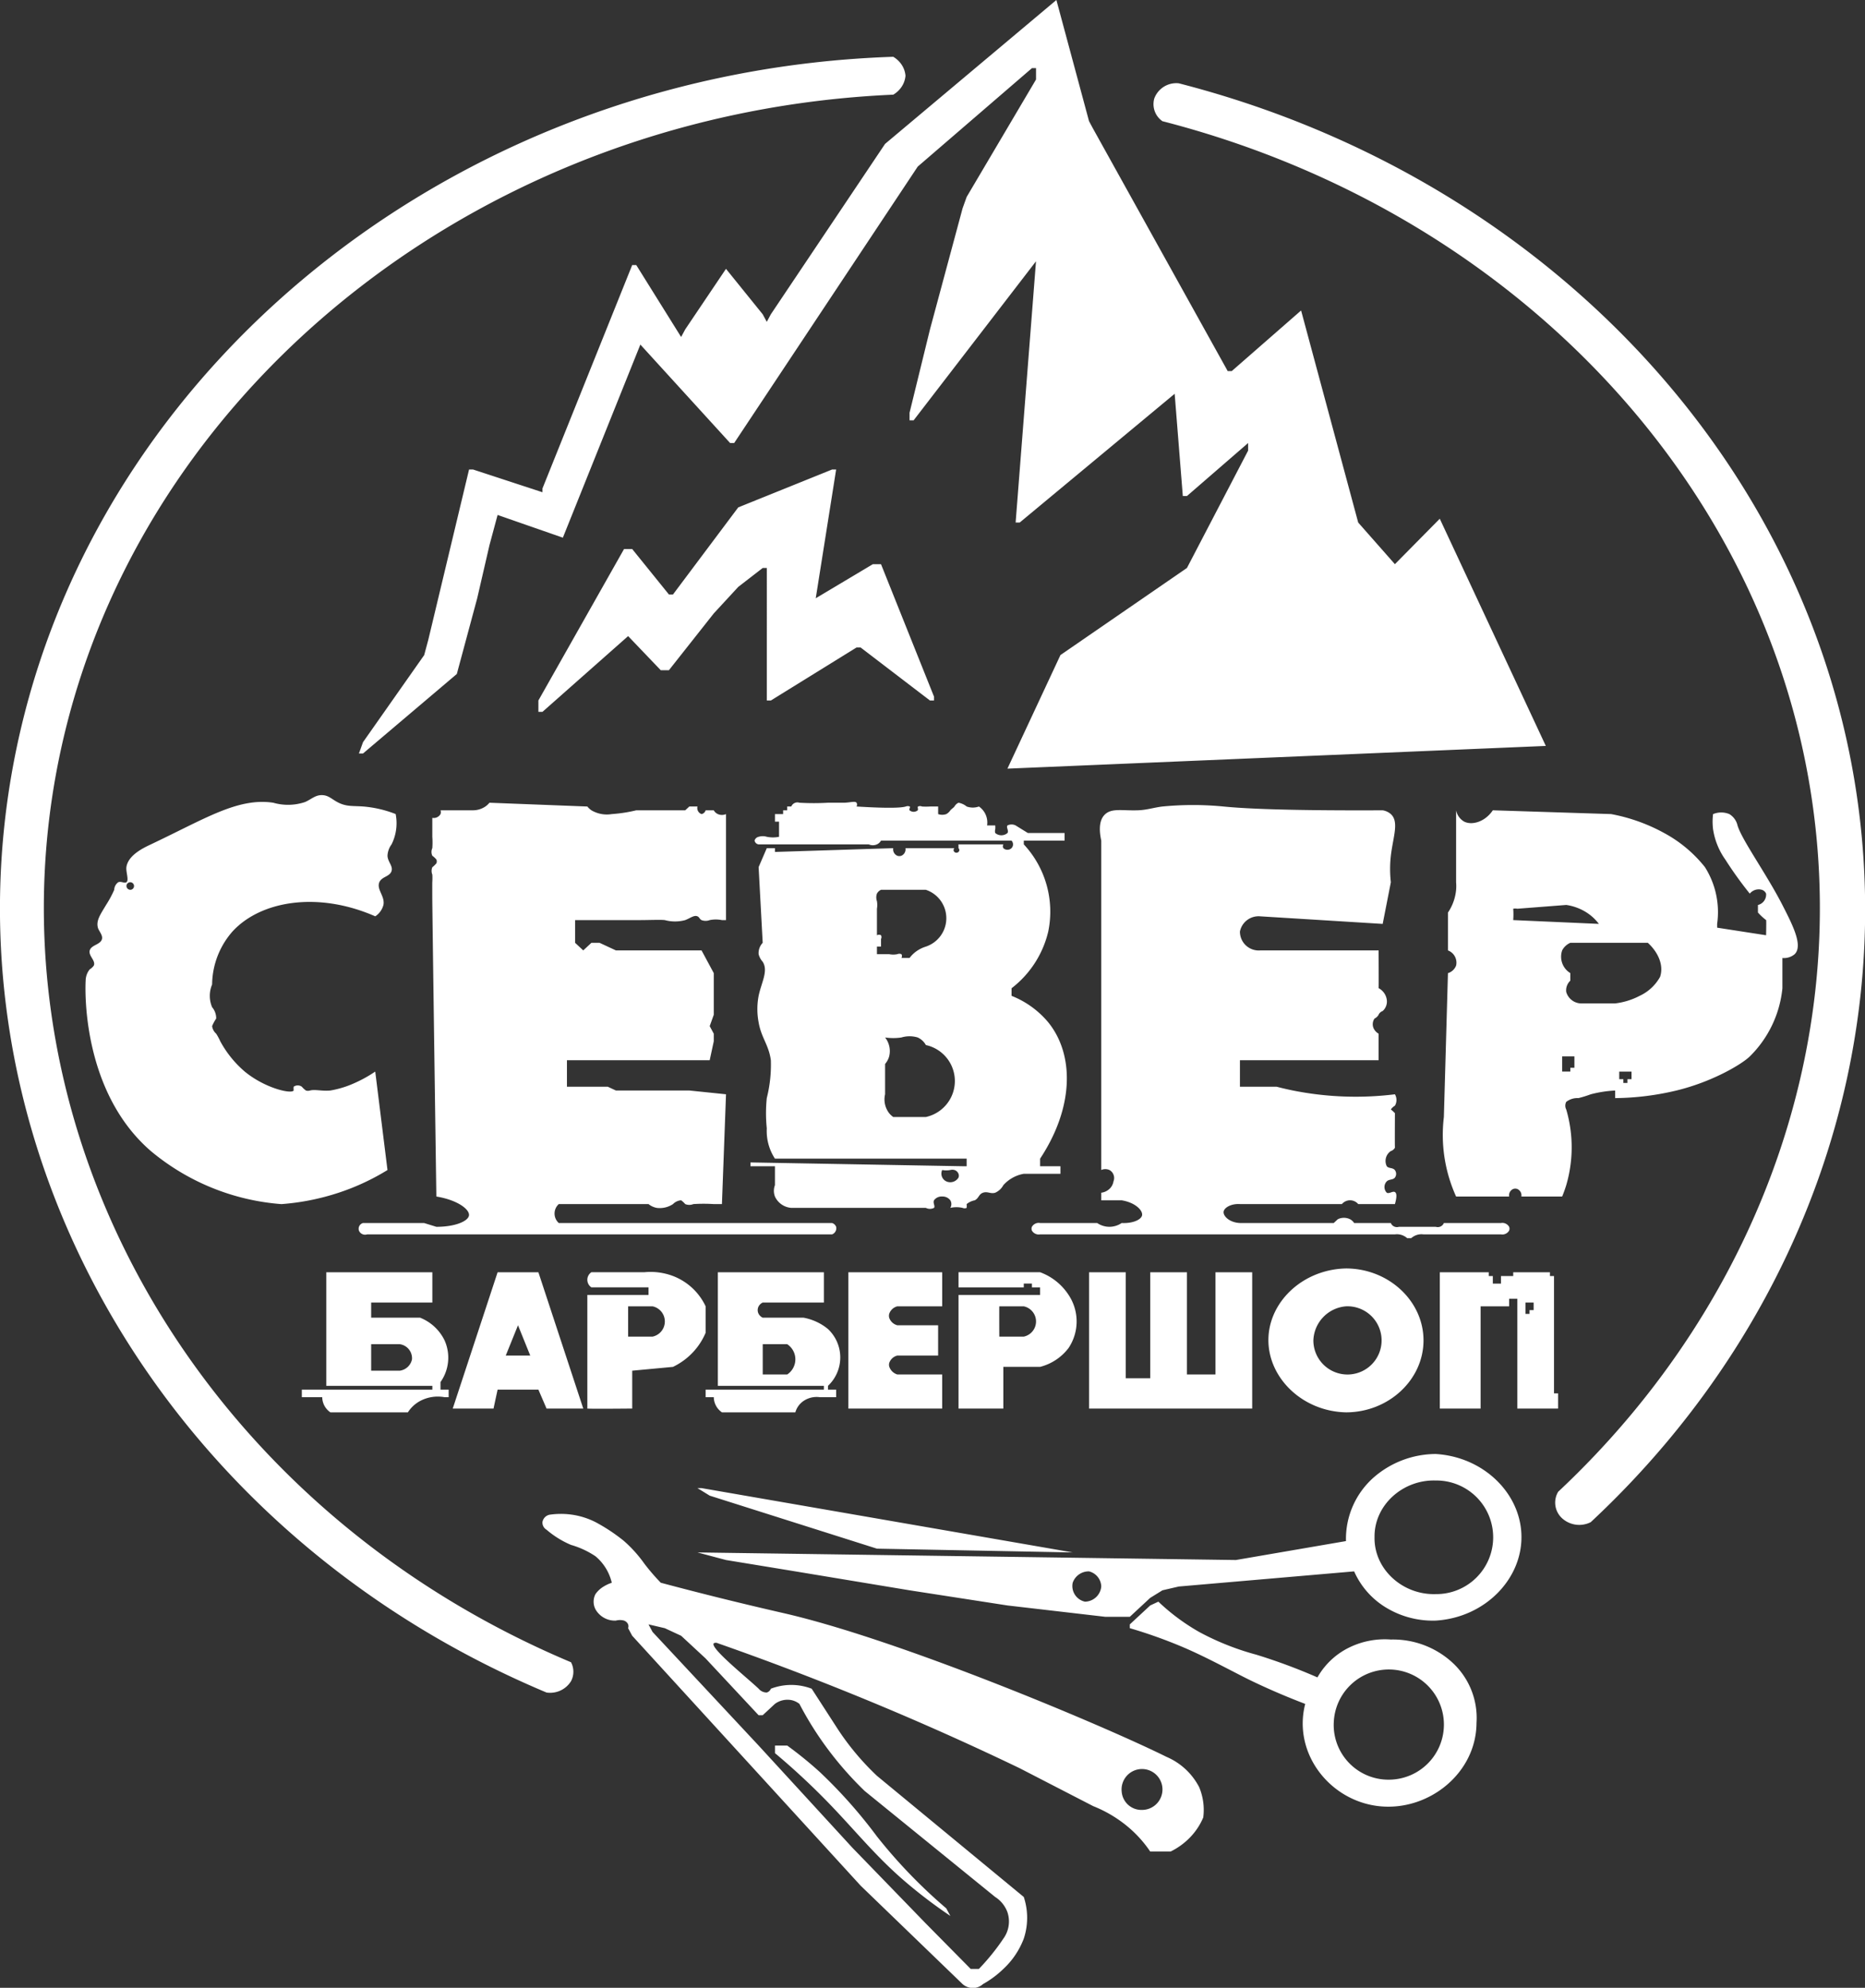 <svg xmlns="http://www.w3.org/2000/svg" width="258" height="275" viewBox="0 0 258 275">
  <rect x="0" y="0" width="258" height="275" fill="#333333" stroke="none"/>
  <defs>
    <style>
      .cls-1 {
        fill: #fff;
        fill-rule: evenodd;
      }
    </style>
  </defs>
  <path id="Фигура_1" data-name="Фигура 1" class="cls-1" d="M49.653,104.243h0.564l12.978-11,2.821-10.477,1.693-7.334,1.128-4.191,9.028,3.143L88.586,47.669,101,61.288h0.565l25.391-38.24,15.8-13.62h0.565V11l-9.592,16.239-0.565,1.572-4.514,16.763L125.826,57.1v1.048h0.564l16.928-22L140.5,72.289h0.565L162.5,54.479l1.128,14.144H164.2l8.463-7.334v1.048L164.2,78.575,146.7,90.623l-7.335,15.715,74.48-3.143-14.67-31.43-6.207,6.286-5.078-5.762-7.9-29.335L170.4,51.336h-0.564L151.217,17.81l-0.564-1.048L146.139,0l-23.7,19.906-15.8,23.572-0.564,1.048-0.565-1.048-5.078-6.286-5.642,8.381-0.564,1.048-6.207-9.953H87.458L75.044,67.574V68.1l-9.592-3.143H64.888L59.246,88.528l-0.564,2.1-8.464,12.048ZM74.48,98.481V96.909L86.329,75.956h1.129l5.078,6.286H93.1l9.028-12.048,12.978-5.238h0.564l-2.821,17.81,7.9-4.715h1.128l7.336,18.334v0.524h-0.565l-9.592-7.334h-0.564l-11.849,7.334h-0.564V78.575h-0.565l-3.385,2.619-3.385,3.667-6.207,7.858H91.407L86.893,88,75.044,98.481H74.48ZM123.569,7.857A3.562,3.562,0,0,1,124.7,8.905a3.258,3.258,0,0,1,.564,1.572,3.258,3.258,0,0,1-.564,1.572,3.563,3.563,0,0,1-1.129,1.048C67.895,15.54,21.038,52.079,9.028,101.1c-12.7,51.838,16.321,106.285,69.966,128.863a2.8,2.8,0,0,1,0,2.619,3.4,3.4,0,0,1-3.385,1.571C20.521,211.032-9.749,155.144,2.821,101.1,15.03,48.613,64.877,9.8,123.569,7.857Zm-47.4,201.676a1.245,1.245,0,0,0-1.128,1.048,1.144,1.144,0,0,0,.564,1.047,12.948,12.948,0,0,0,3.385,2.1,12,12,0,0,1,3.385,1.571,6.749,6.749,0,0,1,2.257,3.667,5.146,5.146,0,0,0-1.128.524,3.675,3.675,0,0,0-1.129,1.048,2.272,2.272,0,0,0,0,2.095A3.077,3.077,0,0,0,85.2,224.2a2.139,2.139,0,0,1,1.129,0,0.978,0.978,0,0,1,.564.524,0.785,0.785,0,0,1,0,.524l0.564,1.048,31.6,34.573,14.106,13.619a2.16,2.16,0,0,0,1.693.524,2.072,2.072,0,0,0,1.129-.524,13.5,13.5,0,0,0,2.821-2.1,11.1,11.1,0,0,0,2.821-4.191,9.164,9.164,0,0,0,0-5.762l-20.313-16.762a36.578,36.578,0,0,1-3.385-3.667,35.368,35.368,0,0,1-2.257-3.143l-3.386-5.239a7.87,7.87,0,0,0-5.642,0,0.905,0.905,0,0,1-.564.524,1.443,1.443,0,0,1-1.129-.524c-1.654-1.567-6.8-5.677-6.206-6.286a0.615,0.615,0,0,1,.564,0c6.125,2.147,12.054,4.383,18.055,6.81,8.076,3.266,15.876,6.714,23.7,10.477l5.078,2.619,5.078,2.619a17.67,17.67,0,0,1,4.514,2.619,16.545,16.545,0,0,1,3.385,3.667h2.822a9.686,9.686,0,0,0,2.821-2.095,8.968,8.968,0,0,0,1.693-2.619,8.12,8.12,0,0,0-.565-4.191,9.1,9.1,0,0,0-4.514-4.191c-8.773-4.355-37.069-16.26-53.038-19.9-5.686-1.3-11.234-2.672-16.928-4.191a29.425,29.425,0,0,1-2.257-2.619,18.1,18.1,0,0,0-2.821-3.143c-0.276-.232-0.688-0.546-1.07-0.823a24.614,24.614,0,0,0-2.88-1.8,10.562,10.562,0,0,0-3.385-1.048A10.744,10.744,0,0,0,76.173,209.533Zm13.542,15.191,0.564,1.048,14.67,15.715,12.978,14.143,10.156,10.477,6.207,6.286h1.128a30.694,30.694,0,0,0,2.257-2.619c0.4-.516.768-1.033,1.129-1.572a4.023,4.023,0,0,0,.564-3.666,4.213,4.213,0,0,0-1.693-2.1l-18.056-14.667a47.711,47.711,0,0,1-5.078-5.762,46,46,0,0,1-3.949-6.286,2.667,2.667,0,0,0-1.129-.524,2.915,2.915,0,0,0-2.257.524l-0.564.524-1.129,1.047h-0.564l-7.335-7.857L94.229,226.3l-2.257-1.048Zm17.491,16.763H108.9a53.78,53.78,0,0,1,4.514,3.667,68.276,68.276,0,0,1,7.9,8.905,71.064,71.064,0,0,0,9.592,9.953l0.565,1.047a67.953,67.953,0,0,1-6.207-4.714c-4.154-3.548-6.943-7.107-10.721-11a97.42,97.42,0,0,0-7.335-6.809v-1.048Zm47.961,6.286a2.829,2.829,0,1,1,2.821,2.619A2.738,2.738,0,0,1,155.167,247.773ZM98.178,206.914l23.134,7.334,27.084,0.523-51.346-8.9H96.486Zm-1.693,7.857,74.481,1.048L186.2,213.2a11.34,11.34,0,0,1,3.95-8.905,13.134,13.134,0,0,1,8.463-3.143c6.479,0.384,11.572,5.241,11.85,11,0.3,6.133-4.945,11.627-11.85,12.048a12.472,12.472,0,0,1-7.335-2.095,11.074,11.074,0,0,1-3.949-4.714l-24.263,2.095-2.257.524-1.693,1.047-2.821,2.62H152.91l-13.542-1.572-13.542-2.095-15.8-2.619-9.592-1.572Zm54.167,2.62a2.218,2.218,0,0,1,1.693,2.095,2.3,2.3,0,0,1-2.257,2.095,2.213,2.213,0,0,1-1.693-2.619A2.345,2.345,0,0,1,150.653,217.391Zm39.5-4.715c-0.077-4.428,3.9-8,8.463-7.857a7.858,7.858,0,1,1,0,15.715C194.047,220.678,190.073,217.1,190.15,212.676Zm-5.643,25.668a7.621,7.621,0,1,1,7.9,7.857A7.574,7.574,0,0,1,184.507,238.344Zm-24.262-16.763a28.9,28.9,0,0,0,5.642,4.191,36.66,36.66,0,0,0,7.9,3.143,79.477,79.477,0,0,1,8.463,3.143,10.177,10.177,0,0,1,4.514-4.191,11.192,11.192,0,0,1,5.643-1.047,12.139,12.139,0,0,1,8.463,3.143,10.405,10.405,0,0,1,3.386,8.381c-0.027,7.029-6.719,12.3-13.542,11.524-6.791-.774-11.9-7.338-10.156-14.143-2.535-.967-4.965-2.007-7.335-3.143-2.338-1.12-6.155-3.259-9.593-4.715a67.651,67.651,0,0,0-7.335-2.619v-0.524l2.821-2.619Zm55.3-15.191a2.929,2.929,0,0,0,.564,3.667,3.528,3.528,0,0,0,3.95.524c30.916-28.823,44.459-70.279,34.983-110C244.857,57.9,209.5,23.445,163.066,11.524a3.249,3.249,0,0,0-3.385,2.1,2.868,2.868,0,0,0,1.128,3.143c45.412,11.687,79.564,45.549,88.586,86.956C257.556,141.173,244.165,179.576,215.541,206.39ZM37.8,111.053c-4.9-.734-9.421,2.212-16.927,5.762-1.017.48-3.148,1.484-3.386,3.143-0.091.64,0.388,1.84,0,2.095-0.28.184-.727-0.174-1.128,0A1.35,1.35,0,0,0,15.8,123.1,14.643,14.643,0,0,1,14.67,125.2c-0.765,1.291-1.394,2.129-1.128,3.143,0.112,0.429.706,1.032,0.564,1.572-0.207.786-1.476,0.8-1.693,1.571-0.207.742,0.864,1.416,0.564,2.095a1.9,1.9,0,0,1-.564.524,2.529,2.529,0,0,0-.564,1.572c-0.048.709-.7,15.177,9.028,23.572a31.916,31.916,0,0,0,18.056,7.334,33.1,33.1,0,0,0,7.9-1.572,32.014,32.014,0,0,0,6.771-3.143L51.91,148.245a17.951,17.951,0,0,1-2.821,1.571,13.6,13.6,0,0,1-3.385,1.048c-1.158.112-2.1-.184-2.821,0a0.9,0.9,0,0,1-.564,0,3.179,3.179,0,0,1-.564-0.524,0.984,0.984,0,0,0-1.128,0,2.224,2.224,0,0,0,0,.524c-0.325.515-3.958-.305-6.771-2.619a14.754,14.754,0,0,1-3.385-4.191,8.349,8.349,0,0,0-.564-1.048,1.7,1.7,0,0,1-.564-1.047,5.883,5.883,0,0,1,.564-1.048,2.365,2.365,0,0,0-.564-1.571,4.039,4.039,0,0,1,0-3.143,11.291,11.291,0,0,1,2.821-7.334c3.891-4.246,11.806-5.58,19.749-2.095a2.7,2.7,0,0,0,1.129-1.572c0.244-1.2-.983-2.153-0.564-3.143,0.335-.792,1.466-0.766,1.693-1.571,0.2-.7-0.544-1.27-0.564-2.1a2.845,2.845,0,0,1,.564-1.571,6.582,6.582,0,0,0,.564-4.191,15.773,15.773,0,0,0-4.514-1.048c-1.412-.1-2.251.034-3.386-0.523-0.924-.454-1.342-1.018-2.257-1.048-0.954-.032-1.46.55-2.372,0.954A7.389,7.389,0,0,1,37.8,111.053Zm22.005,2.095v2.619a11.027,11.027,0,0,1,0,1.569,1.252,1.252,0,0,0,0,1.05,3.188,3.188,0,0,1,.564.524,0.658,0.658,0,0,1,0,.524,3.642,3.642,0,0,1-.562.542,1.365,1.365,0,0,0,0,1.023,8.143,8.143,0,0,1-.007,1.054c-0.005.531,0,1.756,0,2.095,0.01,2.2.369,27.655,0.564,41.383,2.948,0.484,4.628,1.794,4.514,2.619-0.108.785-1.9,1.579-4.514,1.572l-1.693-.524H50.218a0.821,0.821,0,0,0-.564,1.048,0.914,0.914,0,0,0,1.128.524h64.324a0.906,0.906,0,0,0,.564-1.048,0.882,0.882,0,0,0-.564-0.524H77.3a1.761,1.761,0,0,1,0-2.619H89.715a2.6,2.6,0,0,0,1.129.524,3.3,3.3,0,0,0,2.257-.524,1.728,1.728,0,0,1,1.128-.524,3.383,3.383,0,0,1,.564.524,1.508,1.508,0,0,0,1.129,0,21.622,21.622,0,0,1,2.821,0h1.128l0.564-15.191-5.078-.524H85.2l-1.128-.524H78.43v-3.667H98.178l0.564-2.619v-1.048l-0.564-1.047,0.564-1.572v-5.762l-1.693-3.143H85.2l-2.257-1.048H81.815l-1.129,1.048-1.129-1.048v-3.143h9.028c1.222,0,2.78-.073,3.385,0a5.411,5.411,0,0,0,2.821,0c0.685-.26,1.227-0.727,1.693-0.523,0.274,0.119.28,0.369,0.564,0.523a1.6,1.6,0,0,0,1.129,0,4.264,4.264,0,0,1,1.693,0h0.564V112.624a1.394,1.394,0,0,1-1.128,0,1.224,1.224,0,0,1-.564-0.524H97.614a0.743,0.743,0,0,1-.564.524,0.884,0.884,0,0,1-.564-1.048H95.357l-0.564.524H88.022a20.154,20.154,0,0,1-3.386.524,4.21,4.21,0,0,1-2.821-.524,2.74,2.74,0,0,1-.564-0.524l-13.542-.523a2.705,2.705,0,0,1-.564.523,3.07,3.07,0,0,1-1.693.524H60.938a0.727,0.727,0,0,1,0,.524A1.076,1.076,0,0,1,59.81,113.148ZM18.056,123.1a0.525,0.525,0,1,0-.564-0.524A0.548,0.548,0,0,0,18.056,123.1Zm86.893-7.334a1.912,1.912,0,0,1,1.129,0,4.241,4.241,0,0,0,1.692,0v-2.095h-0.564v-1.048h1.129V112.1H108.9v-0.524h0.564a0.915,0.915,0,0,1,1.129-.523,34.637,34.637,0,0,0,3.949,0h1.693s0.468,0,.564,0c0.909-.04,1.487-0.249,1.693,0a0.529,0.529,0,0,1,0,.523c2.346,0.143,5.8.305,6.81,0a0.709,0.709,0,0,1,.554,0c0.1,0.124-.124.353-0.029,0.524a0.872,0.872,0,0,0,1.129,0c0.107-.169-0.076-0.4.043-0.524a0.692,0.692,0,0,1,.553,0,9.061,9.061,0,0,0,1.1,0h1.129v1.048a1.668,1.668,0,0,0,1.128,0,1.637,1.637,0,0,0,.565-0.524c0.191-.217.376-0.3,0.565-0.524a1.191,1.191,0,0,1,.563-0.523,2.5,2.5,0,0,1,1.129.523,2.507,2.507,0,0,0,1.692,0,2.685,2.685,0,0,1,1.129,2.62h1.128a2.855,2.855,0,0,1,0,.523,0.93,0.93,0,0,0,0,.524,1.3,1.3,0,0,0,1.693,0c0.214-.324-0.217-0.794,0-1.047a1.245,1.245,0,0,1,1.128,0l1.693,1.047h5.078v1.048h-5.642v0.524a13.656,13.656,0,0,1,3.385,12.048,13.938,13.938,0,0,1-5.078,7.857v1.048a12.7,12.7,0,0,1,5.078,3.667c3.594,4.443,3.6,11.7-1.128,18.858v1.048H146.7v1.047h-5.078a4.955,4.955,0,0,0-2.821,1.572,2.368,2.368,0,0,1-1.129,1.047c-0.644.193-1.068-.226-1.692,0-0.595.215-.542,0.727-1.129,1.048a2.5,2.5,0,0,0-1.128.524,2.751,2.751,0,0,1,0,.524,0.7,0.7,0,0,1-.565,0,3.816,3.816,0,0,0-1.692,0,1.037,1.037,0,0,0,0-1.048,1.333,1.333,0,0,0-1.129-.524,1.286,1.286,0,0,0-1.128.524c-0.182.38,0.2,0.812,0,1.048a1.255,1.255,0,0,1-1.129,0h-18.62a2.716,2.716,0,0,1-2.257-1.572,2.2,2.2,0,0,1,0-1.571v-2.619h-3.385v-0.524l29.34,0.524h0.565v-1.048h-26.52a6.98,6.98,0,0,1-1.128-4.191,20.371,20.371,0,0,1,0-4.19,18.891,18.891,0,0,0,.564-5.239c-0.3-2.152-1.326-3.1-1.693-5.238a9.79,9.79,0,0,1,0-3.667c0.394-1.874,1.366-3.441.564-4.714a2.469,2.469,0,0,1-.564-1.048,2.072,2.072,0,0,1,.564-1.572l-0.564-10.476,1.129-2.619h1.128v0.523l16.363-.523a0.966,0.966,0,0,0,.564,1.047,0.831,0.831,0,0,0,.565,0,0.966,0.966,0,0,0,.564-1.047h6.771a0.352,0.352,0,0,0,0,.523,0.422,0.422,0,0,0,.564,0,0.352,0.352,0,0,0,0-.523v-0.524H138.8a0.553,0.553,0,0,0,0,.524,0.827,0.827,0,0,0,1.128,0,0.75,0.75,0,0,0,0-1.048H121.876a1.227,1.227,0,0,1-.564.524,1.393,1.393,0,0,1-1.128,0H104.949a0.648,0.648,0,0,1-.564-0.524A0.743,0.743,0,0,1,104.949,115.767Zm16.927,7.334h6.207a4.142,4.142,0,0,1,0,7.857,4.623,4.623,0,0,0-1.128.524,4.328,4.328,0,0,0-1.129,1.048H124.7a0.509,0.509,0,0,0,0-.524,0.712,0.712,0,0,0-.565,0,2.834,2.834,0,0,1-1.128,0h-1.693v-1.048h0.564s0-1.034,0-1.047a0.582,0.582,0,0,0,0-.524,0.618,0.618,0,0,0-.564,0V125.72a3.1,3.1,0,0,0,0-1.048,1.567,1.567,0,0,1,0-1.047A1.224,1.224,0,0,1,121.876,123.1Zm8.464,38.763a2.971,2.971,0,0,0,1.129,0,1.092,1.092,0,0,1,.564,0,0.883,0.883,0,0,1,.564.524,0.738,0.738,0,0,1,0,.524,1.326,1.326,0,0,1-1.693.524A1.189,1.189,0,0,1,130.34,161.864Zm-6.771-7.333h4.514a5.093,5.093,0,0,0,0-9.953,2.455,2.455,0,0,0-1.128-1.048,3.89,3.89,0,0,0-2.257,0,7.793,7.793,0,0,1-2.257,0,3.041,3.041,0,0,1,.564,2.619,2.81,2.81,0,0,1-.564,1.048v4.191a3.125,3.125,0,0,0,.564,2.619,2.874,2.874,0,0,0,.564.524m37.24-42.955c-1.246.156-2.129,0.479-3.385,0.524-2.114.077-3.56-.32-4.514,0.524-0.824.729-.914,2.059-0.564,3.667v45.573a1.381,1.381,0,0,1,1.128,0,1.26,1.26,0,0,1,.564,1.572,1.812,1.812,0,0,1-.564,1.048,2.051,2.051,0,0,1-1.128.523v1.048h2.821c1.944,0.322,2.967,1.443,2.821,2.095-0.131.585-1.274,1.126-2.821,1.048a3,3,0,0,1-3.386,0h-7.9a1.079,1.079,0,0,0-1.129.524,0.68,0.68,0,0,0,0,.524,1.08,1.08,0,0,0,1.129.524h49.089a2.049,2.049,0,0,1,.564,0,2.137,2.137,0,0,1,1.129.523h0.564a2.134,2.134,0,0,1,1.128-.523,2.056,2.056,0,0,1,.565,0h10.72a1.08,1.08,0,0,0,1.129-.524,0.68,0.68,0,0,0,0-.524,1.079,1.079,0,0,0-1.129-.524h-7.9a0.894,0.894,0,0,1-.564.524,0.971,0.971,0,0,1-.565,0h-5.078a0.968,0.968,0,0,1-.564,0,0.889,0.889,0,0,1-.564-0.524h-5.078a1.553,1.553,0,0,0-.565-0.524,1.926,1.926,0,0,0-1.692,0l-0.565.524H171.53c-1.479-.066-2.343-0.985-2.257-1.571,0.078-.537,1-1.126,2.257-1.048h14.106a1.477,1.477,0,0,1,2.257,0h5.078c0.222-.786.312-1.478,0-1.66s-0.783.276-1.128,0.088a1.126,1.126,0,0,1,0-1.571c0.337-.321.844-0.173,1.128-0.524a0.874,0.874,0,0,0,0-1.024c-0.3-.384-0.837-0.2-1.128-0.547a1.648,1.648,0,0,1,.564-2.1,0.964,0.964,0,0,0,.564-0.459,0.342,0.342,0,0,0,0-.065c-0.028-.238,0-4.5,0-4.714V154a5.725,5.725,0,0,0-.564-0.516,1.816,1.816,0,0,1,.564-0.518,1.576,1.576,0,0,0,0-1.577,44.183,44.183,0,0,1-14.106-.524c-0.763-.155-1.5-0.327-2.257-0.524H171.53v-3.667h19.184v-3.667a1.706,1.706,0,0,1-.564-0.523,1.373,1.373,0,0,1,0-1.572,1.346,1.346,0,0,0,.564-0.524v-0.023a1.029,1.029,0,0,1,.564-0.5,1.751,1.751,0,0,0,.565-1.571,2.146,2.146,0,0,0-1.129-1.586,0.014,0.014,0,0,0,0,.014c0.027,0,0-4.705,0-5.238H174.351a2.6,2.6,0,0,1-2.821-2.619,2.632,2.632,0,0,1,2.821-2.095l8.464,0.523,8.463,0.524,1.129-5.762a16.232,16.232,0,0,1,0-3.667c0.3-2.592,1.169-4.689,0-5.762a2.254,2.254,0,0,0-1.129-.524c-7.525.035-17.052-.027-22-0.524A43.6,43.6,0,0,0,160.809,111.576Zm40.626,0.524a2.289,2.289,0,0,0,1.128,1.572c1.086,0.536,2.877.03,3.95-1.572l16.363,0.524a24.516,24.516,0,0,1,7.335,2.619,18.279,18.279,0,0,1,5.642,4.715,11.639,11.639,0,0,1,1.693,7.857v0.524l6.771,1.048s0.049-2.192,0-2.1a7.628,7.628,0,0,1-1.128-1.047V125.2a1.477,1.477,0,0,0,1.128-1.571,0.957,0.957,0,0,0-.564-0.524,1.587,1.587,0,0,0-1.693.524,52.843,52.843,0,0,1-3.385-4.715,9.765,9.765,0,0,1-1.693-4.191,8.393,8.393,0,0,1,0-2.095,2.927,2.927,0,0,1,2.257,0,2.483,2.483,0,0,1,1.128,1.572c0.611,2.026,3.987,6.673,6.207,11,1.469,2.865,2.865,5.647,1.693,6.81a2.317,2.317,0,0,1-1.693.524v4.19a15.366,15.366,0,0,1-4.514,9.429c-1.126,1.095-5.2,3.516-10.156,4.715a37.8,37.8,0,0,1-8.464,1.048v-1.048a16.422,16.422,0,0,0-3.385.524,15.978,15.978,0,0,1-1.693.524,2.5,2.5,0,0,0-1.693.523,1.132,1.132,0,0,0,0,1.048,18.621,18.621,0,0,1,0,10.477c-0.162.532-.35,1.054-0.564,1.571h-5.642a0.966,0.966,0,0,0-.565-1.047,0.828,0.828,0,0,0-.564,0,0.964,0.964,0,0,0-.564,1.047h-7.335a20.625,20.625,0,0,1-1.693-11l0.564-19.906a1.764,1.764,0,0,0,1.129-1.048,1.81,1.81,0,0,0-1.129-2.095v-5.238a6.7,6.7,0,0,0,1.129-3.143,6.323,6.323,0,0,0,0-1.048V112.1Zm15.8,22.525a2.659,2.659,0,0,1-1.128-3.143,2.3,2.3,0,0,1,1.128-1.048h10.721c1.445,1.316,2.232,3.126,1.693,4.715a6.221,6.221,0,0,1-2.821,2.619,9.775,9.775,0,0,1-3.386,1.048h-4.514a2.2,2.2,0,0,1-2.257-1.572,1.812,1.812,0,0,1,.564-1.571v-1.048Zm-7.9-7.334,11.849,0.524a6.544,6.544,0,0,0-1.693-1.571,7.091,7.091,0,0,0-2.821-1.048l-6.771.524a1.376,1.376,0,0,0-.564,0A10.158,10.158,0,0,1,209.334,127.291Zm6.771,18.858H217.8v1.572h-0.565v0.524h-1.128v-2.1Zm7.9,2.1H225.7v1.047h-0.564v0.524h-0.564v-0.524H224v-1.047ZM45.139,176.008v15.715H59.81v0.524H41.754v1.047h2.821a2.594,2.594,0,0,0,.564,1.572,2.687,2.687,0,0,0,.564.524H56.424a4.637,4.637,0,0,1,1.693-1.572,5.218,5.218,0,0,1,3.386-.524h0.564v-1.047H60.938V191.2a5.839,5.839,0,0,0,.564-5.762,6.363,6.363,0,0,0-3.386-3.143H51.346V180.2H59.81v-4.191H45.139Zm6.207,9.953v3.666H55.3a1.988,1.988,0,0,0,1.693-1.571,1.964,1.964,0,0,0-1.693-2.095h-3.95Zm11.285,8.905h5.642l0.564-2.619H74.48l1.129,2.619h5.078L74.48,176.008H68.838Zm9.028-11.524-1.693,4.19h3.386Zm9.592,11.524c0.423,0.058,6.207,0,6.207,0v-5.239L93.1,189.1a9.562,9.562,0,0,0,1.693-1.048,9.181,9.181,0,0,0,2.821-3.667v-3.667a8.232,8.232,0,0,0-4.514-4.19,8.785,8.785,0,0,0-3.95-.524H81.815a1.254,1.254,0,0,0,0,2.095h7.9v1.048H81.251v15.715Zm5.642-14.144v4.191h3.385a2.143,2.143,0,0,0,0-4.191H86.893Zm12.413-4.714v15.715h14.67v0.524H97.614v1.047h1.129a2.594,2.594,0,0,0,.564,1.572,2.687,2.687,0,0,0,.564.524h10.156a2.822,2.822,0,0,1,1.129-1.572,3.233,3.233,0,0,1,2.257-.524h2.257v-1.047h-1.129v-0.524a5.392,5.392,0,0,0,0-7.858,7.266,7.266,0,0,0-1.692-1.047,7.556,7.556,0,0,0-1.693-.524h-5.643a1.243,1.243,0,0,1-.564-0.524,1.106,1.106,0,0,1,0-1.048,1.241,1.241,0,0,1,.564-0.523h8.464v-4.191H99.307Zm18.055,0v18.858H130.34v-4.715h-6.207a1.7,1.7,0,0,1-1.126-1.118,1.049,1.049,0,0,1,0-.453,1.58,1.58,0,0,1,1.128-1.048h5.643v-4.19h-5.643a1.6,1.6,0,0,1-1.128-1.048,1.105,1.105,0,0,1,0-.524,1.6,1.6,0,0,1,1.128-1.048h6.207v-4.714H117.362ZM132.6,194.866H138.8V189.1h5.078a7.156,7.156,0,0,0,3.95-2.619,6.616,6.616,0,0,0,0-7.334,7.954,7.954,0,0,0-3.95-3.143H132.6V178.1h9.028v-0.524h1.128V178.1h1.129v1.048H132.6v15.715Zm5.642-14.144c-0.02.28,0,4.191,0,4.191h3.386a2.143,2.143,0,0,0,0-4.191h-3.386Zm12.414-4.714v18.858h22.57V176.008h-5.079v14.143H164.2V176.008h-5.079v14.667h-3.385V176.008h-5.078Zm35.547-.524c5.881,0,10.721,4.493,10.721,9.953s-4.84,9.953-10.721,9.953c-6.21-.137-11.024-5.034-10.721-10.477C175.762,179.84,180.42,175.6,186.2,175.484Zm0,5.238a4.719,4.719,0,1,1-4.514,4.715A4.906,4.906,0,0,1,186.2,180.722Zm24.827-.523v1.571h0.564v-0.524h0.564V180.2h-1.128Zm-11.849,14.667h5.642V180.722h3.95v-1.047H209.9v15.191h5.643v-2.1h-0.565V176.532h-0.564v-0.524h-5.078v0.524h-1.693v1.047h-1.128v-1.047h-0.564v-0.524h-6.771v18.858Zm-93.665-8.905v4.19H108.9a2.509,2.509,0,0,0,0-4.19h-3.386Z"/>
</svg>
